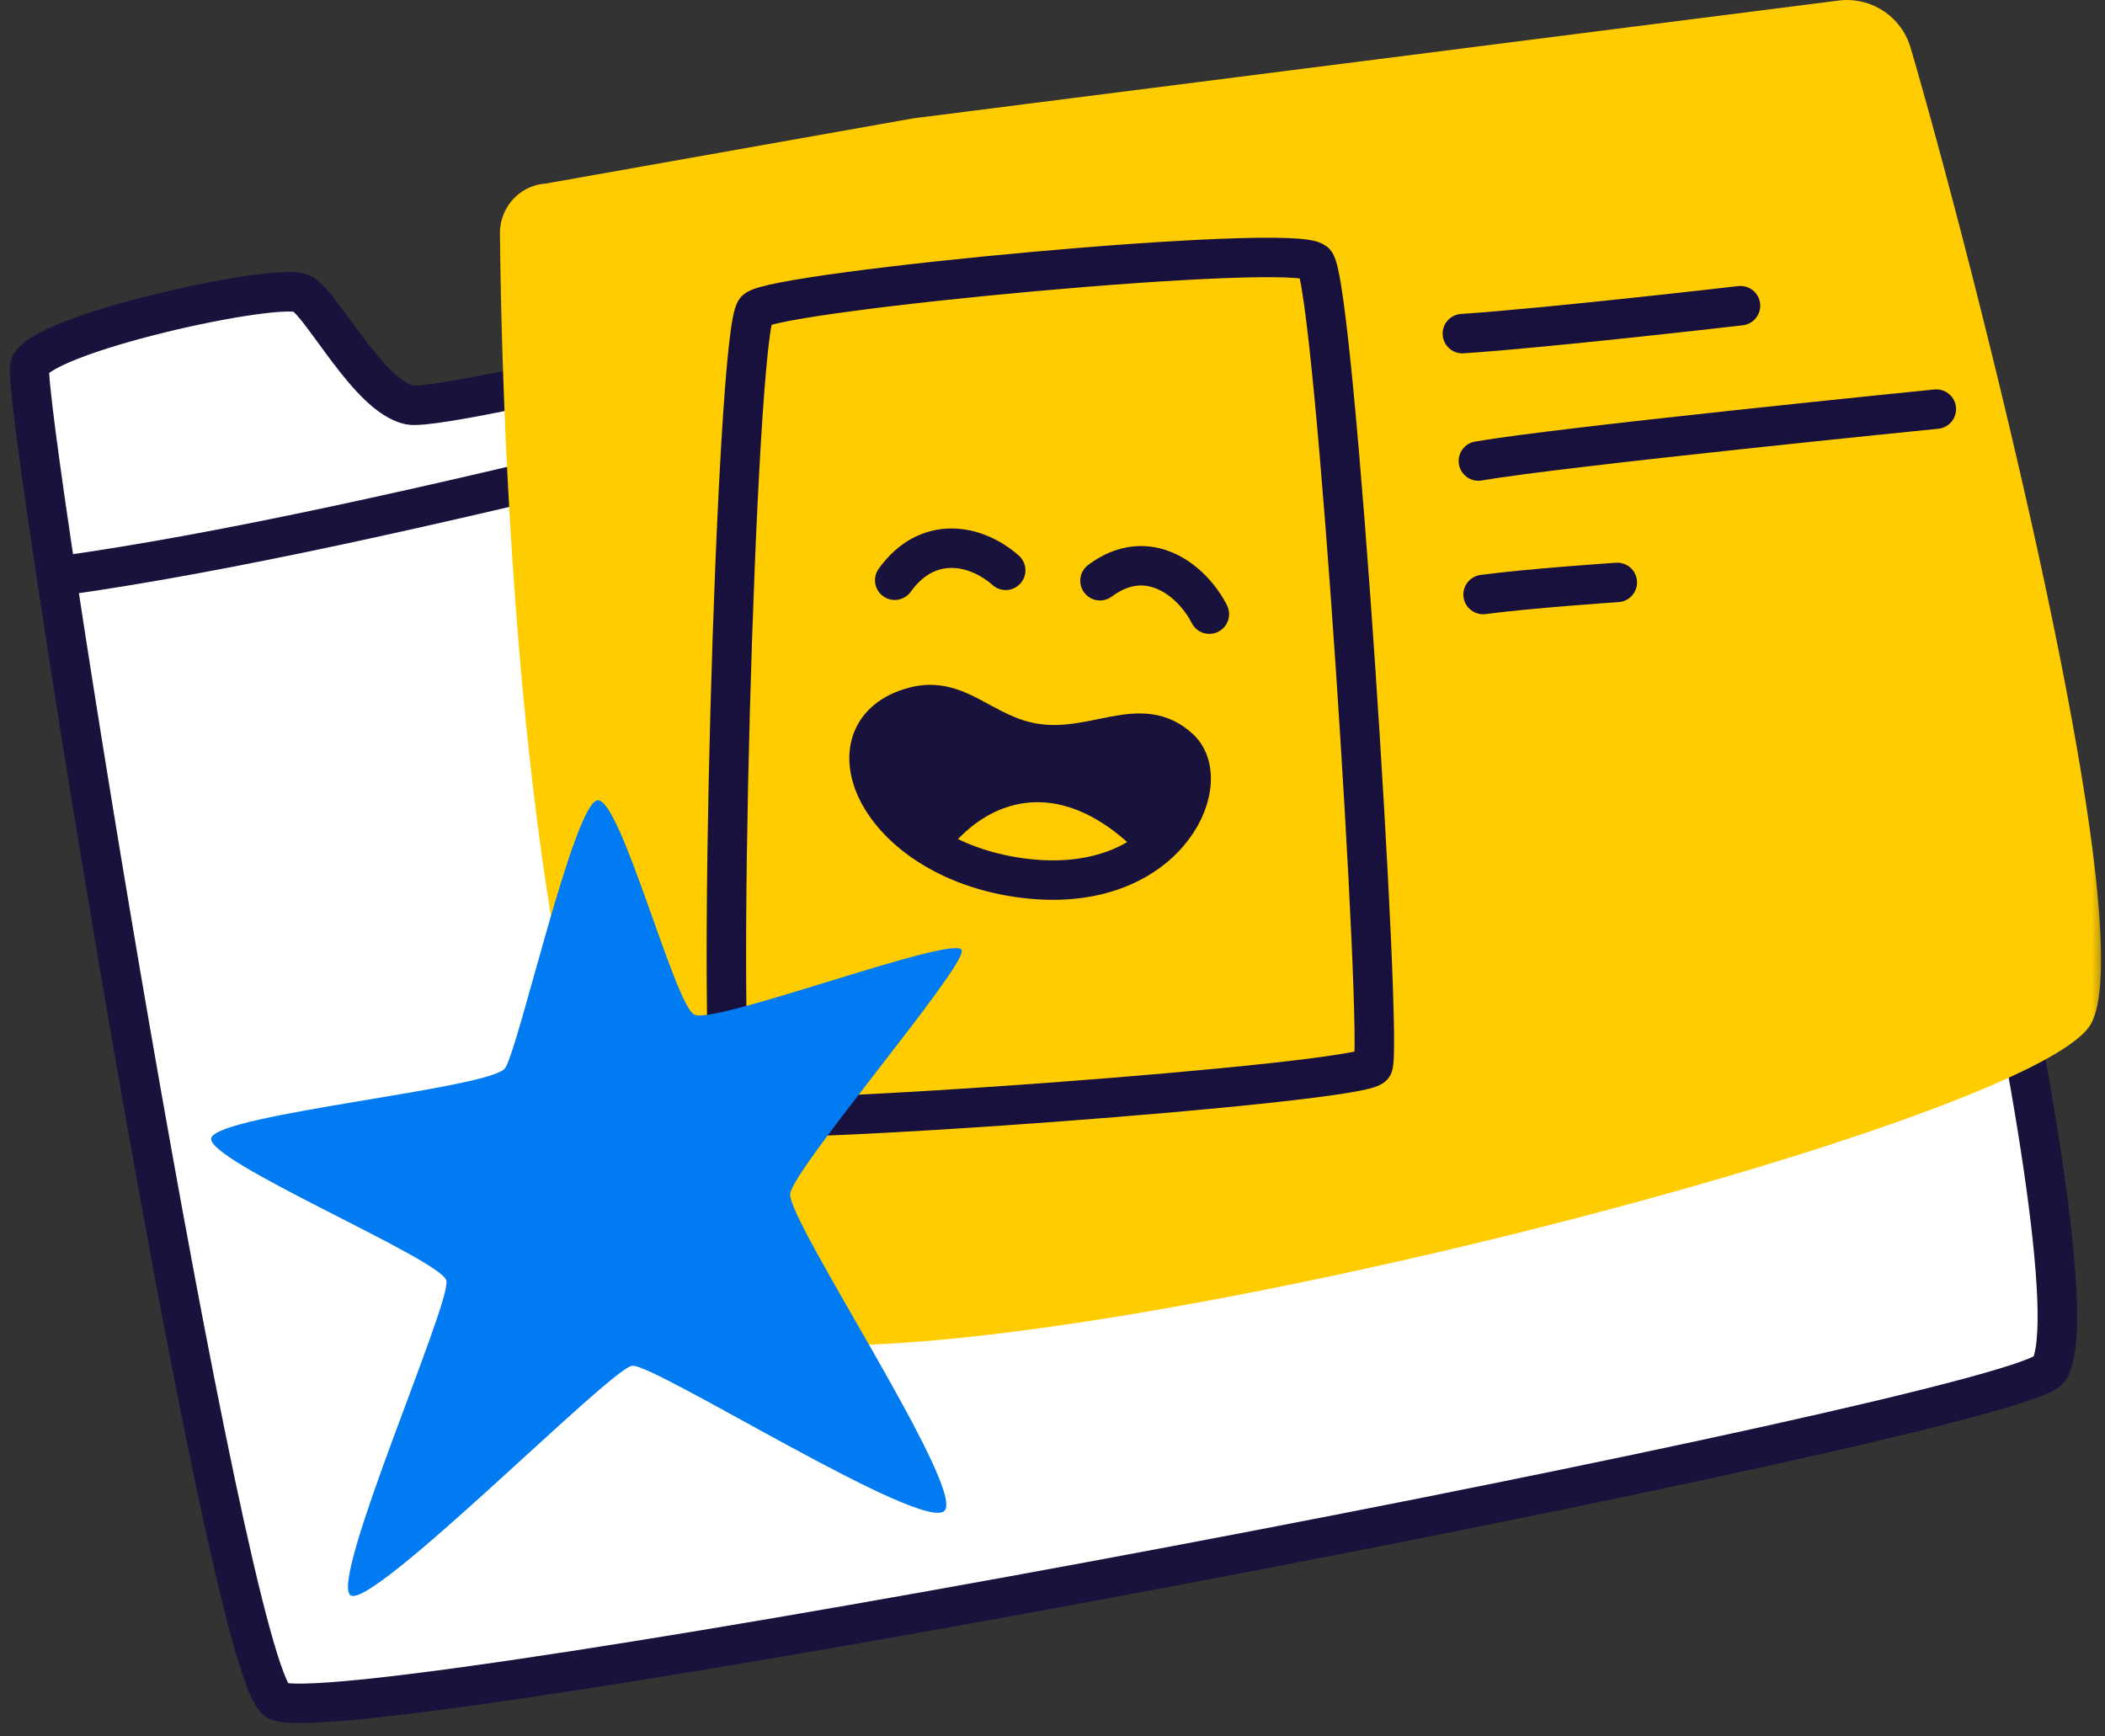 <svg width="80" height="66" xmlns="http://www.w3.org/2000/svg" xmlns:xlink="http://www.w3.org/1999/xlink"><rect width="100%" height="100%" fill="#333333" stroke="none"/><defs><rect id="a" width="80" height="80" rx="10"/></defs><g transform="translate(0 -5)" fill="none" fill-rule="evenodd"><mask id="b" fill="#fff"><use xlink:href="#a"/></mask><g mask="url(#b)"><g stroke-linecap="round" stroke-linejoin="round" stroke="#18123D" stroke-width="1.5"><path d="M1.123 18.952c.218-1.24 9.578-3.293 10.381-2.78.81.515 2.512 3.879 4.055 4.218 1.542.339 24.284-5.355 31.998-7.408 7.714-2.053 19.563-4.366 21.088-3.22 1.524 1.154 4.499 17.651 6.507 26.564 2.007 8.92 3.752 18.954 2.741 20.709-1.01 1.755-65.425 14.036-67.384 12.59-1.961-1.44-9.65-49.18-9.386-50.673z" fill="#FFF"/><path d="M2.148 26.911c13.035-1.799 32.113-7.388 43.837-9.7C57.708 14.898 69.66 11.92 69.66 11.92"/></g><path d="M72.615 6.83a2.518 2.518 0 0 0-2.76-1.806L34.7 9.5l-13.974 2.48c-.978.069-1.735.906-1.725 1.9.119 11.66 1.447 39.089 8.733 41.779 7.687 2.837 49.362-7.688 51.72-11.723 2.07-3.543-4.557-29.318-6.838-37.105z" fill="#FC0" fill-rule="nonzero"/><path d="M27.896 47.372c.522.514 23.882-1.186 24.28-1.854.398-.668-1.441-29.766-2.199-30.546-.758-.78-20.487 1.093-21.25 1.808-.77.717-1.565 29.851-.83 30.592zM55.577 17.681c3.343-.224 10.57-1.062 10.57-1.062M56.186 22.523c3.177-.55 17.404-1.973 17.404-1.973M56.365 27.597c1.708-.231 5.1-.46 5.1-.46" stroke="#18113D" stroke-width="1.5" stroke-linecap="round" stroke-linejoin="round"/><path d="M34.743 31.863c-3.453.902-1.48 5.727 4.014 6.498 5.493.77 7.48-3.567 6.08-4.9-1.494-1.41-3.27.19-5.597-.226-1.914-.346-2.845-1.817-4.497-1.372z" fill="#18133D" fill-rule="nonzero"/><path d="M35.171 38.714c1.54-3.263 5.26-5.197 9.17-.057 3.912 5.14-10.562 3.025-9.17.057z" fill="#FFCB00" fill-rule="nonzero"/><path d="M34.743 31.863c-3.453.902-1.48 5.727 4.014 6.498 5.493.77 7.48-3.567 6.08-4.9-1.494-1.41-3.27.19-5.597-.226-1.914-.346-2.845-1.817-4.497-1.372zM34.004 27.054c1.249-1.742 3.083-1.379 4.217-.377M41.805 27.073c1.85-1.38 3.528.029 4.156 1.27" stroke="#18123D" stroke-width="1.5" stroke-linecap="round" stroke-linejoin="round"/><path d="M22.719 35.418c-.892.032-3 9.404-3.52 10.178-.522.782-10.835 1.736-11.167 2.65-.307.842 8.727 4.612 8.932 5.427.205.814-4.434 11.334-3.649 11.958.786.625 9.881-8.62 10.71-8.72.828-.1 11.126 6.413 11.88 5.502.76-.901-6.002-11.058-5.875-12.037.128-.979 6.61-8.535 6.525-9.244-.085-.708-9.393 2.832-10.165 2.435-.758-.383-2.78-8.18-3.671-8.149z" fill="#017BF2" fill-rule="nonzero"/></g></g></svg>